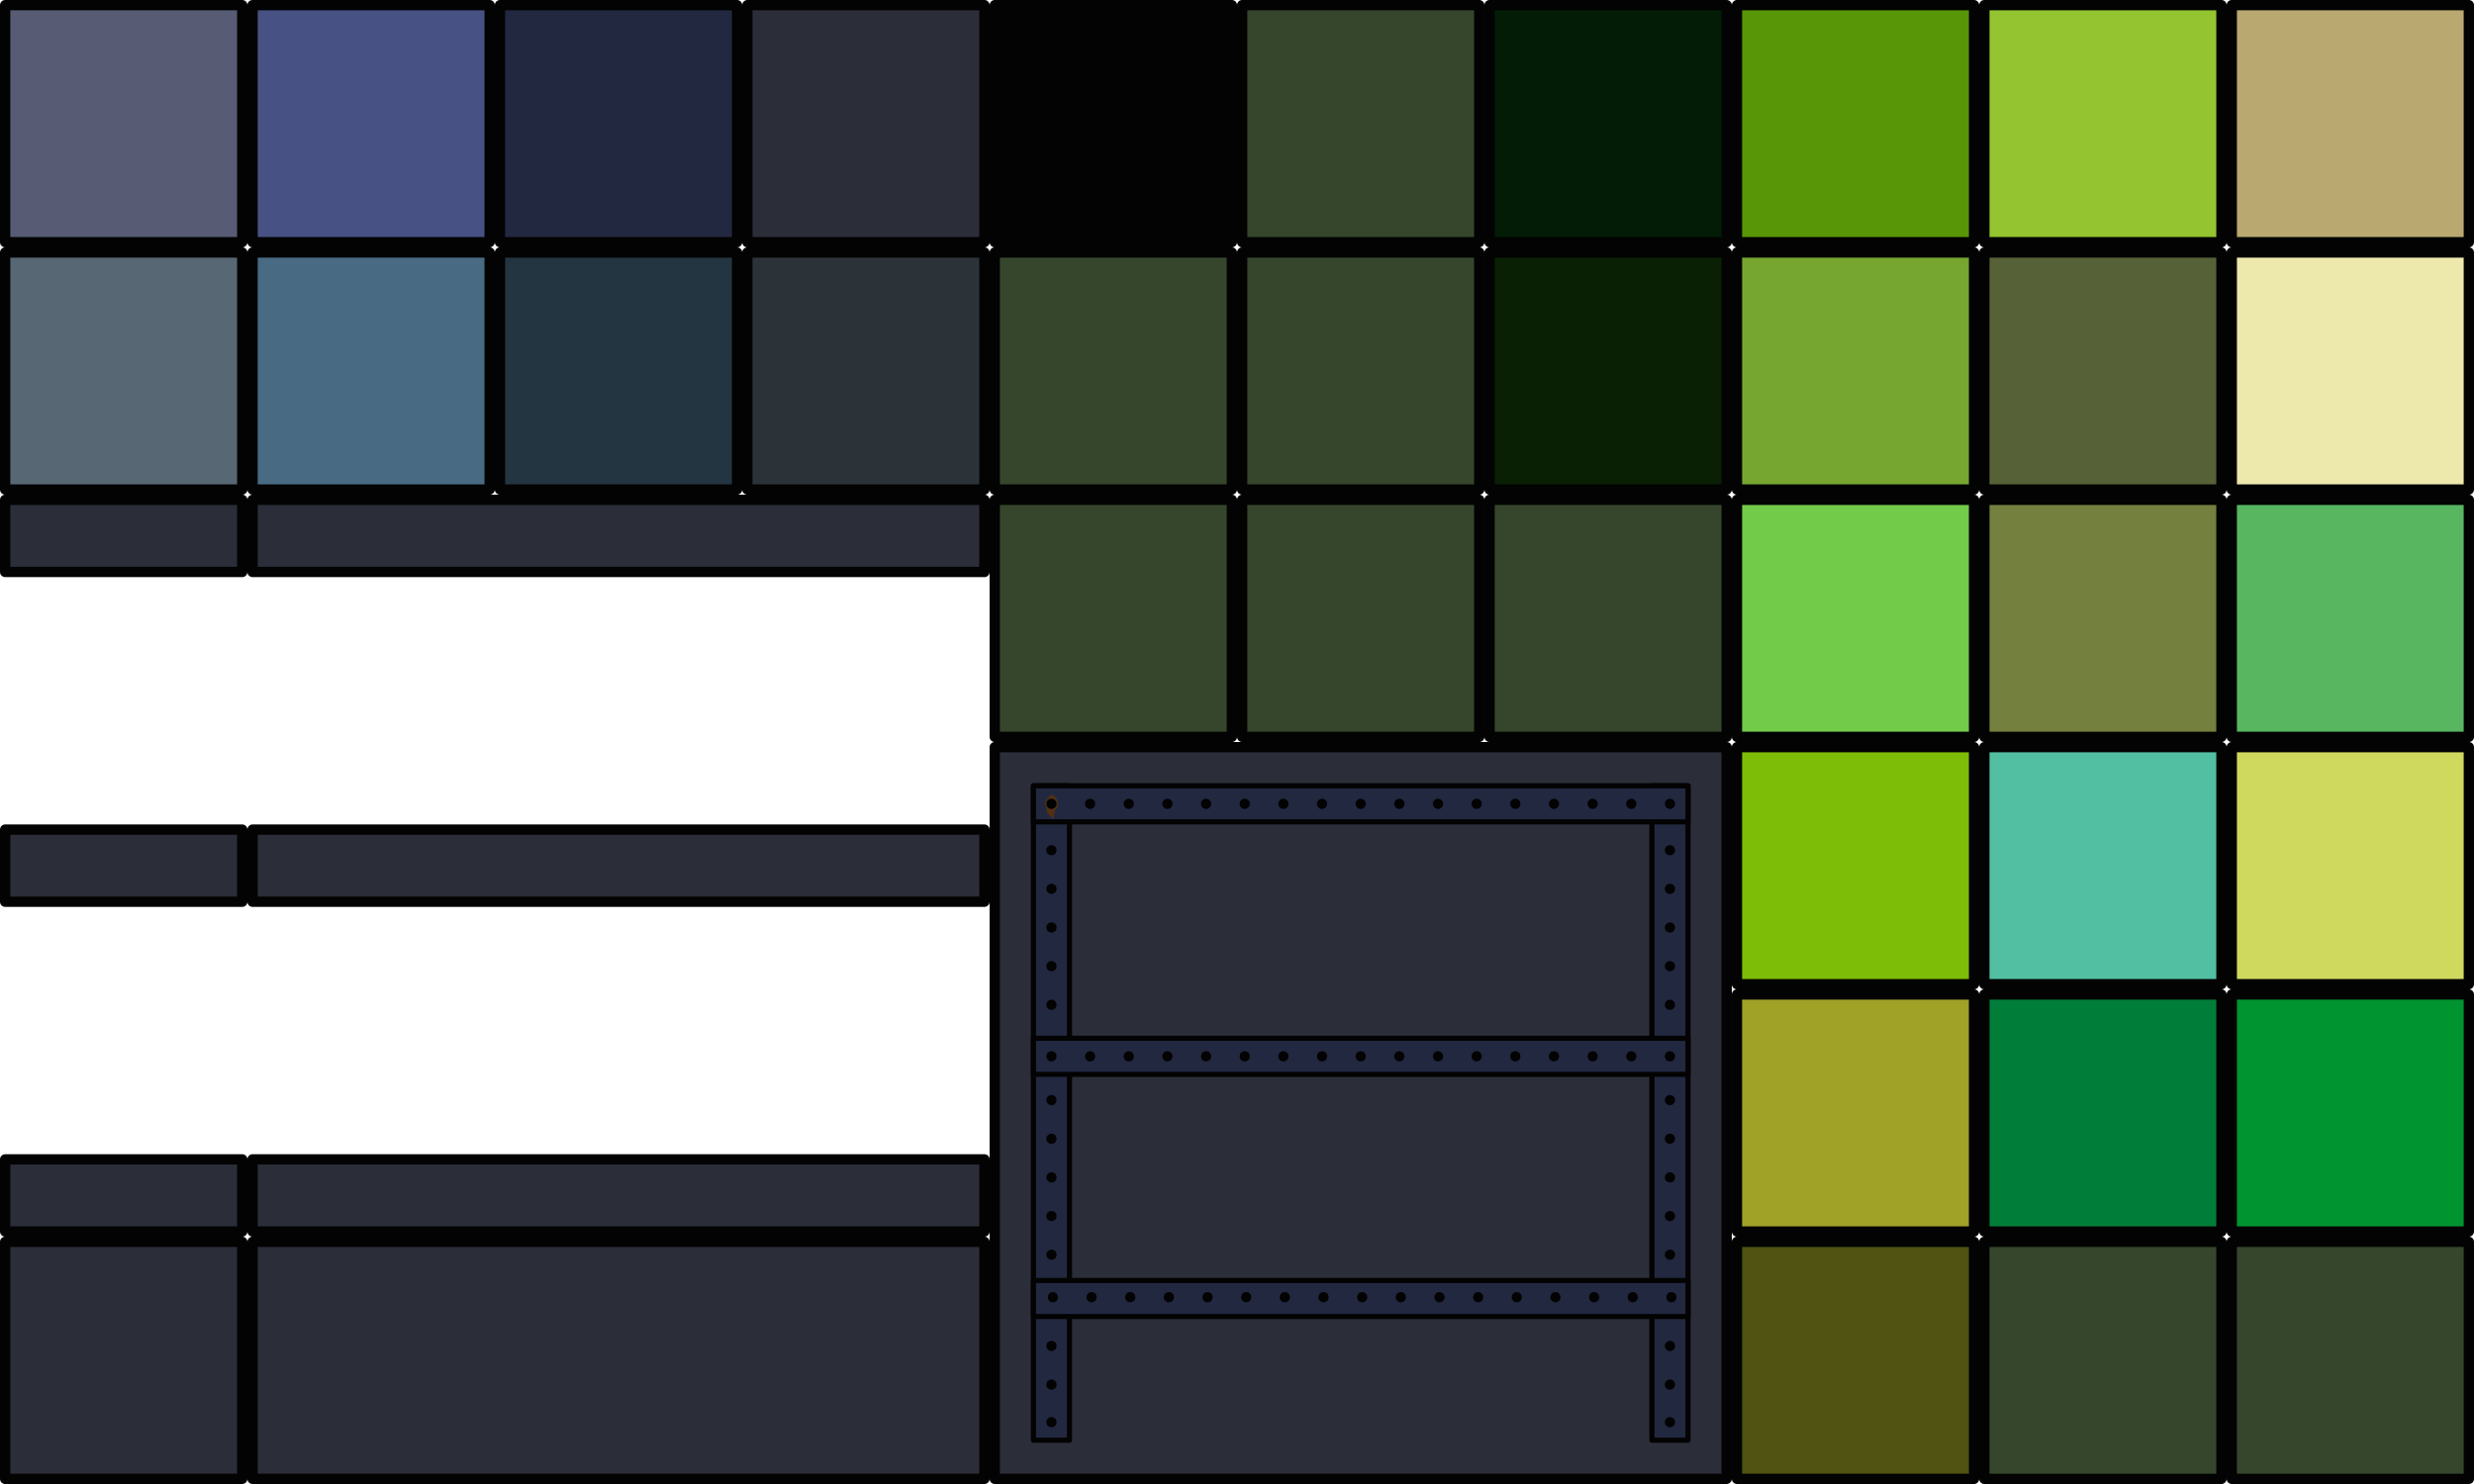 <?xml version="1.0" encoding="UTF-8" standalone="no"?>
<!-- Created with Inkscape (http://www.inkscape.org/) -->

<svg
   xmlns:dc="http://purl.org/dc/elements/1.1/"
   xmlns:cc="http://creativecommons.org/ns#"
   xmlns:rdf="http://www.w3.org/1999/02/22-rdf-syntax-ns#"
   xmlns:svg="http://www.w3.org/2000/svg"
   xmlns="http://www.w3.org/2000/svg"
   xmlns:sodipodi="http://sodipodi.sourceforge.net/DTD/sodipodi-0.dtd"
   xmlns:inkscape="http://www.inkscape.org/namespaces/inkscape"
   width="1920"
   height="1152"
   viewBox="0 0 192 115.2"
   version="1.1"
   id="svg8"
   inkscape:version="0.92.3 (2405546, 2018-03-11)"
   sodipodi:docname="platforms.svg"
   inkscape:export-filename="D:\projects\Roots_UP\Assets\Sprites\platforms.png"
   inkscape:export-xdpi="96"
   inkscape:export-ydpi="96">
  <defs
     id="defs2" />
  <sodipodi:namedview
     id="base"
     pagecolor="#ffffff"
     bordercolor="#666666"
     borderopacity="1.0"
     inkscape:pageopacity="0.0"
     inkscape:pageshadow="2"
     inkscape:zoom="3.959798"
     inkscape:cx="923.72958"
     inkscape:cy="511.42973"
     inkscape:document-units="px"
     inkscape:current-layer="layer1"
     showgrid="false"
     inkscape:window-width="1920"
     inkscape:window-height="1017"
     inkscape:window-x="-8"
     inkscape:window-y="-8"
     inkscape:window-maximized="1"
     units="px"
     scale-x="0.1" />
  <g
     inkscape:label="Layer 1"
     inkscape:groupmode="layer"
     id="layer1"
     transform="translate(0,-35.32)">
    <path
       style="opacity:1;fill:#2b2d39;fill-opacity:1;fill-rule:nonzero;stroke:#020302;stroke-width:0.8;stroke-linecap:round;stroke-linejoin:round;stroke-miterlimit:4;stroke-dasharray:none;stroke-dashoffset:0;stroke-opacity:1;paint-order:markers stroke fill"
       d="m -18.8,-150.12 h 18.4 v 18.4 H -18.8 Z"
       id="rect1365"
       transform="scale(-1)"
       inkscape:connector-curvature="0" />
    <rect
       style="opacity:1;fill:#2b2d39;fill-opacity:1;fill-rule:nonzero;stroke:#020302;stroke-width:0.8;stroke-linecap:round;stroke-linejoin:round;stroke-miterlimit:4;stroke-dasharray:none;stroke-dashoffset:0;stroke-opacity:1;paint-order:markers stroke fill"
       id="rect1365-2-9"
       width="18.4"
       height="5.6"
       x="-18.8"
       y="-130.92"
       transform="scale(-1)" />
    <path
       style="opacity:1;fill:#2b2d39;fill-opacity:1;fill-rule:nonzero;stroke:#020302;stroke-width:0.8;stroke-linecap:round;stroke-linejoin:round;stroke-miterlimit:4;stroke-dasharray:none;stroke-dashoffset:0;stroke-opacity:1;paint-order:markers stroke fill"
       d="m -76.4,-150.12 h 56.8 v 18.4 h -56.8 z"
       id="rect1365-7"
       inkscape:connector-curvature="0"
       sodipodi:nodetypes="ccccc"
       transform="scale(-1)" />
    <rect
       style="opacity:1;fill:#2b2d39;fill-opacity:1;fill-rule:nonzero;stroke:#020302;stroke-width:0.8;stroke-linecap:round;stroke-linejoin:round;stroke-miterlimit:4;stroke-dasharray:none;stroke-dashoffset:0;stroke-opacity:1;paint-order:markers stroke fill"
       id="rect1365-2-9-8"
       width="18.4"
       height="5.6"
       x="-18.8"
       y="-105.32"
       transform="scale(-1)" />
    <rect
       style="opacity:1;fill:#2b2d39;fill-opacity:1;fill-rule:nonzero;stroke:#020302;stroke-width:0.8;stroke-linecap:round;stroke-linejoin:round;stroke-miterlimit:4;stroke-dasharray:none;stroke-dashoffset:0;stroke-opacity:1;paint-order:markers stroke fill"
       id="rect1365-2-9-8-7"
       width="18.4"
       height="5.6"
       x="-18.8"
       y="-79.72"
       transform="scale(-1)" />
    <path
       style="opacity:1;fill:#2b2d39;fill-opacity:1;fill-rule:nonzero;stroke:#020302;stroke-width:0.8;stroke-linecap:round;stroke-linejoin:round;stroke-miterlimit:4;stroke-dasharray:none;stroke-dashoffset:0;stroke-opacity:1;paint-order:markers stroke fill"
       d="M 76.4,130.92 H 19.6 v -5.6 h 56.8 z"
       id="rect1365-2-9-5"
       inkscape:connector-curvature="0" />
    <path
       style="opacity:1;fill:#2b2d39;fill-opacity:1;fill-rule:nonzero;stroke:#020302;stroke-width:0.8;stroke-linecap:round;stroke-linejoin:round;stroke-miterlimit:4;stroke-dasharray:none;stroke-dashoffset:0;stroke-opacity:1;paint-order:markers stroke fill"
       d="M 76.4,105.32 H 19.6 v -5.6 h 56.8 z"
       id="rect1365-2-9-5-2"
       inkscape:connector-curvature="0" />
    <path
       style="opacity:1;fill:#2b2d39;fill-opacity:1;fill-rule:nonzero;stroke:#020302;stroke-width:0.8;stroke-linecap:round;stroke-linejoin:round;stroke-miterlimit:4;stroke-dasharray:none;stroke-dashoffset:0;stroke-opacity:1;paint-order:markers stroke fill"
       d="M 76.4,79.72 H 19.6 v -5.6 h 56.8 z"
       id="rect1365-2-9-5-2-7"
       inkscape:connector-curvature="0" />
    <path
       style="opacity:1;fill:#36462c;fill-opacity:1;fill-rule:nonzero;stroke:#020302;stroke-width:0.8;stroke-linecap:round;stroke-linejoin:round;stroke-miterlimit:4;stroke-dasharray:none;stroke-dashoffset:0;stroke-opacity:1;paint-order:markers stroke fill"
       d="M 95.6,92.52 H 77.2 v -18.4 H 95.6 Z"
       id="rect1365-2-98"
       inkscape:connector-curvature="0" />
    <path
       style="opacity:1;fill:#36462c;fill-opacity:1;fill-rule:nonzero;stroke:#020302;stroke-width:0.8;stroke-linecap:round;stroke-linejoin:round;stroke-miterlimit:4;stroke-dasharray:none;stroke-dashoffset:0;stroke-opacity:1;paint-order:markers stroke fill"
       d="M 95.6,73.32 H 77.2 v -18.4 h 18.4 z"
       id="rect1365-8-0"
       inkscape:connector-curvature="0" />
    <path
       style="opacity:1;fill:#020302;fill-opacity:1;fill-rule:nonzero;stroke:#020302;stroke-width:0.8;stroke-linecap:round;stroke-linejoin:round;stroke-miterlimit:4;stroke-dasharray:none;stroke-dashoffset:0;stroke-opacity:1;paint-order:markers stroke fill"
       d="m 95.6,54.12 h -18.4 v -18.4 h 18.4 z"
       id="rect1365-2-4"
       inkscape:connector-curvature="0" />
    <path
       style="opacity:1;fill:#36462c;fill-opacity:1;fill-rule:nonzero;stroke:#020302;stroke-width:0.8;stroke-linecap:round;stroke-linejoin:round;stroke-miterlimit:4;stroke-dasharray:none;stroke-dashoffset:0;stroke-opacity:1;paint-order:markers stroke fill"
       d="M 114.8,92.52 H 96.4 v -18.4 h 18.4 z"
       id="rect1365-2-98-0"
       inkscape:connector-curvature="0" />
    <path
       style="opacity:1;fill:#36462c;fill-opacity:1;fill-rule:nonzero;stroke:#020302;stroke-width:0.8;stroke-linecap:round;stroke-linejoin:round;stroke-miterlimit:4;stroke-dasharray:none;stroke-dashoffset:0;stroke-opacity:1;paint-order:markers stroke fill"
       d="M 114.8,73.32 H 96.4 v -18.4 h 18.4 z"
       id="rect1365-8-0-0"
       inkscape:connector-curvature="0" />
    <path
       style="opacity:1;fill:#36462c;fill-opacity:1;fill-rule:nonzero;stroke:#020302;stroke-width:0.8;stroke-linecap:round;stroke-linejoin:round;stroke-miterlimit:4;stroke-dasharray:none;stroke-dashoffset:0;stroke-opacity:1;paint-order:markers stroke fill"
       d="M 114.8,54.12 H 96.4 v -18.4 h 18.4 z"
       id="rect1365-2-4-4"
       inkscape:connector-curvature="0" />
    <path
       style="opacity:1;fill:#36462c;fill-opacity:1;fill-rule:nonzero;stroke:#020302;stroke-width:0.8;stroke-linecap:round;stroke-linejoin:round;stroke-miterlimit:4;stroke-dasharray:none;stroke-dashoffset:0;stroke-opacity:1;paint-order:markers stroke fill"
       d="m 134,92.52 h -18.4 v -18.4 H 134 Z"
       id="rect1365-2-98-1"
       inkscape:connector-curvature="0" />
    <path
       style="opacity:1;fill:#092004;fill-opacity:1;fill-rule:nonzero;stroke:#020302;stroke-width:0.8;stroke-linecap:round;stroke-linejoin:round;stroke-miterlimit:4;stroke-dasharray:none;stroke-dashoffset:0;stroke-opacity:1;paint-order:markers stroke fill"
       d="m 134,73.32 h -18.4 v -18.4 H 134 Z"
       id="rect1365-8-0-8"
       inkscape:connector-curvature="0" />
    <path
       style="opacity:1;fill:#031c06;fill-opacity:1;fill-rule:nonzero;stroke:#020302;stroke-width:0.8;stroke-linecap:round;stroke-linejoin:round;stroke-miterlimit:4;stroke-dasharray:none;stroke-dashoffset:0;stroke-opacity:1;paint-order:markers stroke fill"
       d="m 134,54.12 h -18.4 v -18.4 H 134 Z"
       id="rect1365-2-4-8"
       inkscape:connector-curvature="0" />
    <path
       style="opacity:1;fill:#505311;fill-opacity:1;fill-rule:nonzero;stroke:#020302;stroke-width:0.8;stroke-linecap:round;stroke-linejoin:round;stroke-miterlimit:4;stroke-dasharray:none;stroke-dashoffset:0;stroke-opacity:1;paint-order:markers stroke fill"
       d="m 153.2,150.12 h -18.4 v -18.4 h 18.4 z"
       id="rect1365-8-9-1"
       inkscape:connector-curvature="0" />
    <path
       style="opacity:1;fill:#a0a127;fill-opacity:1;fill-rule:nonzero;stroke:#020302;stroke-width:0.8;stroke-linecap:round;stroke-linejoin:round;stroke-miterlimit:4;stroke-dasharray:none;stroke-dashoffset:0;stroke-opacity:1;paint-order:markers stroke fill"
       d="m 153.2,130.92 h -18.4 v -18.4 h 18.4 z"
       id="rect1365-2-3-3"
       inkscape:connector-curvature="0" />
    <path
       style="opacity:1;fill:#7dbd07;fill-opacity:1;fill-rule:nonzero;stroke:#020302;stroke-width:0.8;stroke-linecap:round;stroke-linejoin:round;stroke-miterlimit:4;stroke-dasharray:none;stroke-dashoffset:0;stroke-opacity:1;paint-order:markers stroke fill"
       d="M 153.2,111.72 H 134.8 V 93.32 h 18.4 z"
       id="rect1365-8-7-7-6"
       inkscape:connector-curvature="0" />
    <path
       style="opacity:1;fill:#72cb49;fill-opacity:1;fill-rule:nonzero;stroke:#020302;stroke-width:0.8;stroke-linecap:round;stroke-linejoin:round;stroke-miterlimit:4;stroke-dasharray:none;stroke-dashoffset:0;stroke-opacity:1;paint-order:markers stroke fill"
       d="m 153.2,92.52 h -18.4 v -18.4 h 18.4 z"
       id="rect1365-2-98-0-5"
       inkscape:connector-curvature="0" />
    <path
       style="opacity:1;fill:#76a630;fill-opacity:1;fill-rule:nonzero;stroke:#020302;stroke-width:0.8;stroke-linecap:round;stroke-linejoin:round;stroke-miterlimit:4;stroke-dasharray:none;stroke-dashoffset:0;stroke-opacity:1;paint-order:markers stroke fill"
       d="m 153.2,73.32 h -18.4 v -18.4 h 18.4 z"
       id="rect1365-8-0-0-4"
       inkscape:connector-curvature="0" />
    <path
       style="opacity:1;fill:#589607;fill-opacity:1;fill-rule:nonzero;stroke:#020302;stroke-width:0.8;stroke-linecap:round;stroke-linejoin:round;stroke-miterlimit:4;stroke-dasharray:none;stroke-dashoffset:0;stroke-opacity:1;paint-order:markers stroke fill"
       d="m 153.2,54.12 h -18.4 v -18.4 h 18.4 z"
       id="rect1365-2-4-4-6"
       inkscape:connector-curvature="0" />
    <path
       style="opacity:1;fill:#36462c;fill-opacity:1;fill-rule:nonzero;stroke:#020302;stroke-width:0.8;stroke-linecap:round;stroke-linejoin:round;stroke-miterlimit:4;stroke-dasharray:none;stroke-dashoffset:0;stroke-opacity:1;paint-order:markers stroke fill"
       d="M 172.4,150.12 H 154 v -18.4 h 18.4 z"
       id="rect1365-8-4"
       inkscape:connector-curvature="0" />
    <path
       style="opacity:1;fill:#017d3a;fill-opacity:1;fill-rule:nonzero;stroke:#020302;stroke-width:0.8;stroke-linecap:round;stroke-linejoin:round;stroke-miterlimit:4;stroke-dasharray:none;stroke-dashoffset:0;stroke-opacity:1;paint-order:markers stroke fill"
       d="M 172.4,130.92 H 154 v -18.4 h 18.4 z"
       id="rect1365-2-25"
       inkscape:connector-curvature="0" />
    <path
       style="opacity:1;fill:#52bfa2;fill-opacity:1;fill-rule:nonzero;stroke:#020302;stroke-width:0.8;stroke-linecap:round;stroke-linejoin:round;stroke-miterlimit:4;stroke-dasharray:none;stroke-dashoffset:0;stroke-opacity:1;paint-order:markers stroke fill"
       d="M 172.4,111.72 H 154 V 93.32 h 18.4 z"
       id="rect1365-8-7-1"
       inkscape:connector-curvature="0" />
    <path
       style="opacity:1;fill:#74803e;fill-opacity:1;fill-rule:nonzero;stroke:#020302;stroke-width:0.8;stroke-linecap:round;stroke-linejoin:round;stroke-miterlimit:4;stroke-dasharray:none;stroke-dashoffset:0;stroke-opacity:1;paint-order:markers stroke fill"
       d="M 172.4,92.52 H 154 v -18.4 h 18.4 z"
       id="rect1365-2-98-2"
       inkscape:connector-curvature="0" />
    <path
       style="opacity:1;fill:#566137;fill-opacity:1;fill-rule:nonzero;stroke:#020302;stroke-width:0.8;stroke-linecap:round;stroke-linejoin:round;stroke-miterlimit:4;stroke-dasharray:none;stroke-dashoffset:0;stroke-opacity:1;paint-order:markers stroke fill"
       d="M 172.4,73.32 H 154 v -18.4 h 18.4 z"
       id="rect1365-8-0-5"
       inkscape:connector-curvature="0" />
    <path
       style="opacity:1;fill:#94c430;fill-opacity:1;fill-rule:nonzero;stroke:#020302;stroke-width:0.8;stroke-linecap:round;stroke-linejoin:round;stroke-miterlimit:4;stroke-dasharray:none;stroke-dashoffset:0;stroke-opacity:1;paint-order:markers stroke fill"
       d="M 172.4,54.12 H 154 v -18.4 h 18.4 z"
       id="rect1365-2-4-5"
       inkscape:connector-curvature="0" />
    <path
       style="opacity:1;fill:#36462c;fill-opacity:1;fill-rule:nonzero;stroke:#020302;stroke-width:0.8;stroke-linecap:round;stroke-linejoin:round;stroke-miterlimit:4;stroke-dasharray:none;stroke-dashoffset:0;stroke-opacity:1;paint-order:markers stroke fill"
       d="m 191.6,150.12 h -18.4 v -18.4 h 18.4 z"
       id="rect1365-8-9-3"
       inkscape:connector-curvature="0" />
    <path
       style="opacity:1;fill:#009430;fill-opacity:1;fill-rule:nonzero;stroke:#020302;stroke-width:0.8;stroke-linecap:round;stroke-linejoin:round;stroke-miterlimit:4;stroke-dasharray:none;stroke-dashoffset:0;stroke-opacity:1;paint-order:markers stroke fill"
       d="m 191.6,130.92 h -18.4 v -18.4 h 18.4 z"
       id="rect1365-2-3-1"
       inkscape:connector-curvature="0" />
    <path
       style="opacity:1;fill:#cfd95e;fill-opacity:1;fill-rule:nonzero;stroke:#020302;stroke-width:0.8;stroke-linecap:round;stroke-linejoin:round;stroke-miterlimit:4;stroke-dasharray:none;stroke-dashoffset:0;stroke-opacity:1;paint-order:markers stroke fill"
       d="M 191.6,111.72 H 173.2 V 93.32 h 18.4 z"
       id="rect1365-8-7-7-2"
       inkscape:connector-curvature="0" />
    <path
       style="opacity:1;fill:#58b660;fill-opacity:1;fill-rule:nonzero;stroke:#020302;stroke-width:0.8;stroke-linecap:round;stroke-linejoin:round;stroke-miterlimit:4;stroke-dasharray:none;stroke-dashoffset:0;stroke-opacity:1;paint-order:markers stroke fill"
       d="m 191.6,92.52 h -18.4 v -18.4 h 18.4 z"
       id="rect1365-2-98-0-7"
       inkscape:connector-curvature="0" />
    <path
       style="opacity:1;fill:#ede9ac;fill-opacity:1;fill-rule:nonzero;stroke:#020302;stroke-width:0.8;stroke-linecap:round;stroke-linejoin:round;stroke-miterlimit:4;stroke-dasharray:none;stroke-dashoffset:0;stroke-opacity:1;paint-order:markers stroke fill"
       d="m 191.6,73.32 h -18.4 v -18.4 h 18.4 z"
       id="rect1365-8-0-0-3"
       inkscape:connector-curvature="0" />
    <path
       style="opacity:1;fill:#b9a870;fill-opacity:1;fill-rule:nonzero;stroke:#020302;stroke-width:0.8;stroke-linecap:round;stroke-linejoin:round;stroke-miterlimit:4;stroke-dasharray:none;stroke-dashoffset:0;stroke-opacity:1;paint-order:markers stroke fill"
       d="m 191.6,54.12 h -18.4 v -18.4 h 18.4 z"
       id="rect1365-2-4-4-2"
       inkscape:connector-curvature="0" />
    <path
       style="opacity:1;fill:#576874;fill-opacity:1;fill-rule:nonzero;stroke:#020302;stroke-width:0.8;stroke-linecap:round;stroke-linejoin:round;stroke-miterlimit:4;stroke-dasharray:none;stroke-dashoffset:0;stroke-opacity:1;paint-order:markers stroke fill"
       d="M 18.8,73.32 H 0.4 v -18.4 H 18.8 Z"
       id="rect1365-8-0-8-7"
       inkscape:connector-curvature="0" />
    <path
       style="opacity:1;fill:#575c74;fill-opacity:1;fill-rule:nonzero;stroke:#020302;stroke-width:0.8;stroke-linecap:round;stroke-linejoin:round;stroke-miterlimit:4;stroke-dasharray:none;stroke-dashoffset:0;stroke-opacity:1;paint-order:markers stroke fill"
       d="M 18.8,54.12 H 0.4 v -18.4 H 18.8 Z"
       id="rect1365-2-4-8-3"
       inkscape:connector-curvature="0" />
    <path
       style="opacity:1;fill:#486b83;fill-opacity:1;fill-rule:nonzero;stroke:#020302;stroke-width:0.8;stroke-linecap:round;stroke-linejoin:round;stroke-miterlimit:4;stroke-dasharray:none;stroke-dashoffset:0;stroke-opacity:1;paint-order:markers stroke fill"
       d="M 38,73.32 H 19.6 v -18.4 H 38 Z"
       id="rect1365-8-0-0-4-2"
       inkscape:connector-curvature="0" />
    <path
       style="opacity:1;fill:#485183;fill-opacity:1;fill-rule:nonzero;stroke:#020302;stroke-width:0.8;stroke-linecap:round;stroke-linejoin:round;stroke-miterlimit:4;stroke-dasharray:none;stroke-dashoffset:0;stroke-opacity:1;paint-order:markers stroke fill"
       d="M 38,54.12 H 19.6 v -18.4 H 38 Z"
       id="rect1365-2-4-4-6-3"
       inkscape:connector-curvature="0" />
    <path
       style="opacity:1;fill:#233541;fill-opacity:1;fill-rule:nonzero;stroke:#020302;stroke-width:0.8;stroke-linecap:round;stroke-linejoin:round;stroke-miterlimit:4;stroke-dasharray:none;stroke-dashoffset:0;stroke-opacity:1;paint-order:markers stroke fill"
       d="M 57.2,73.32 H 38.8 v -18.4 h 18.4 z"
       id="rect1365-8-0-5-7"
       inkscape:connector-curvature="0" />
    <path
       style="opacity:1;fill:#232841;fill-opacity:1;fill-rule:nonzero;stroke:#020302;stroke-width:0.8;stroke-linecap:round;stroke-linejoin:round;stroke-miterlimit:4;stroke-dasharray:none;stroke-dashoffset:0;stroke-opacity:1;paint-order:markers stroke fill"
       d="M 57.2,54.12 H 38.8 v -18.4 h 18.4 z"
       id="rect1365-2-4-5-7"
       inkscape:connector-curvature="0" />
    <path
       style="opacity:1;fill:#2b3339;fill-opacity:1;fill-rule:nonzero;stroke:#020302;stroke-width:0.8;stroke-linecap:round;stroke-linejoin:round;stroke-miterlimit:4;stroke-dasharray:none;stroke-dashoffset:0;stroke-opacity:1;paint-order:markers stroke fill"
       d="M 76.4,73.32 H 58 v -18.4 h 18.4 z"
       id="rect1365-8-0-0-3-6"
       inkscape:connector-curvature="0" />
    <path
       style="opacity:1;fill:#2b2d39;fill-opacity:1;fill-rule:nonzero;stroke:#020302;stroke-width:0.8;stroke-linecap:round;stroke-linejoin:round;stroke-miterlimit:4;stroke-dasharray:none;stroke-dashoffset:0;stroke-opacity:1;paint-order:markers stroke fill"
       d="M 76.4,54.12 H 58 v -18.4 h 18.4 z"
       id="rect1365-2-4-4-2-7"
       inkscape:connector-curvature="0" />
    <path
       style="opacity:1;fill:#2b2d39;fill-opacity:1;fill-rule:nonzero;stroke:#020302;stroke-width:0.8;stroke-linecap:round;stroke-linejoin:round;stroke-miterlimit:4;stroke-dasharray:none;stroke-dashoffset:0;stroke-opacity:1;paint-order:markers stroke fill"
       d="M 134,150.12 H 77.2 v -56.8 h 56.8 z"
       id="rect1365-7-8"
       inkscape:connector-curvature="0"
       sodipodi:nodetypes="ccccc" />
    <rect
       style="opacity:1;fill:#232841;fill-opacity:1;fill-rule:nonzero;stroke:#020302;stroke-width:0.4;stroke-linecap:round;stroke-linejoin:round;stroke-miterlimit:4;stroke-dasharray:none;stroke-dashoffset:0;stroke-opacity:1;paint-order:markers stroke fill"
       id="rect887"
       width="2.8"
       height="50.8"
       x="80.2"
       y="96.32" />
    <rect
       style="opacity:1;fill:#232841;fill-opacity:1;fill-rule:nonzero;stroke:#020302;stroke-width:0.4;stroke-linecap:round;stroke-linejoin:round;stroke-miterlimit:4;stroke-dasharray:none;stroke-dashoffset:0;stroke-opacity:1;paint-order:markers stroke fill"
       id="rect887-7"
       width="2.8"
       height="50.8"
       x="128.2"
       y="96.32" />
    <rect
       style="opacity:1;fill:#232841;fill-opacity:1;fill-rule:nonzero;stroke:#020302;stroke-width:0.4;stroke-linecap:round;stroke-linejoin:round;stroke-miterlimit:4;stroke-dasharray:none;stroke-dashoffset:0;stroke-opacity:1;paint-order:markers stroke fill"
       id="rect887-6"
       width="2.8"
       height="50.8"
       x="96.32"
       y="-131"
       transform="rotate(90)" />
    <rect
       style="opacity:1;fill:#232841;fill-opacity:1;fill-rule:nonzero;stroke:#020302;stroke-width:0.4;stroke-linecap:round;stroke-linejoin:round;stroke-miterlimit:4;stroke-dasharray:none;stroke-dashoffset:0;stroke-opacity:1;paint-order:markers stroke fill"
       id="rect887-6-6"
       width="2.8"
       height="50.8"
       x="115.92"
       y="-131"
       transform="rotate(90)" />
    <rect
       style="opacity:1;fill:#232841;fill-opacity:1;fill-rule:nonzero;stroke:#020302;stroke-width:0.4;stroke-linecap:round;stroke-linejoin:round;stroke-miterlimit:4;stroke-dasharray:none;stroke-dashoffset:0;stroke-opacity:1;paint-order:markers stroke fill"
       id="rect887-6-6-6"
       width="2.8"
       height="50.8"
       x="134.72"
       y="-131"
       transform="rotate(90)" />
    <path
       style="opacity:1;fill:#533011;fill-opacity:1;fill-rule:nonzero;stroke:none;stroke-width:0.4;stroke-linecap:round;stroke-linejoin:round;stroke-miterlimit:4;stroke-dasharray:none;stroke-dashoffset:0;stroke-opacity:1;paint-order:markers stroke fill"
       d="m 81.66,97.021 a 0.138,0.229 0 0 0 -0.06,0.023 0.162,0.196 40.292 0 0 -0.097,0.02 0.162,0.196 40.292 0 0 -0.126,0.21 0.379,0.459 40.292 0 0 -0.261,0.567 0.379,0.459 40.292 0 0 0.118,0.167 0.375,0.228 84.893 0 0 -0.011,0.217 0.375,0.228 84.893 0 0 0.163,0.302 0.2,0.5 5.204 0 0 0.172,0.127 0.16,0.626 0 0 0 0.118,0.206 0.16,0.626 0 0 0 0.16,-0.626 0.16,0.626 0 0 0 -1.99e-4,-0.011 0.324,0.537 0 0 0 0.251,-0.522 0.324,0.537 0 0 0 -0.299,-0.535 0.138,0.229 0 0 0 -0.129,-0.145 z"
       id="path1289"
       inkscape:connector-curvature="0" />
    <circle
       style="opacity:1;fill:#2b3339;fill-opacity:1;fill-rule:nonzero;stroke:#020302;stroke-width:0.4;stroke-linecap:round;stroke-linejoin:round;stroke-miterlimit:4;stroke-dasharray:none;stroke-dashoffset:0;stroke-opacity:1;paint-order:markers stroke fill"
       id="path955"
       cx="81.6"
       cy="97.72"
       r="0.2" />
    <circle
       style="opacity:1;fill:#2b3339;fill-opacity:1;fill-rule:nonzero;stroke:#020302;stroke-width:0.4;stroke-linecap:round;stroke-linejoin:round;stroke-miterlimit:4;stroke-dasharray:none;stroke-dashoffset:0;stroke-opacity:1;paint-order:markers stroke fill"
       id="path955-6"
       cx="84.6"
       cy="97.72"
       r="0.2" />
    <circle
       style="opacity:1;fill:#2b3339;fill-opacity:1;fill-rule:nonzero;stroke:#020302;stroke-width:0.4;stroke-linecap:round;stroke-linejoin:round;stroke-miterlimit:4;stroke-dasharray:none;stroke-dashoffset:0;stroke-opacity:1;paint-order:markers stroke fill"
       id="path955-8"
       cx="87.6"
       cy="97.72"
       r="0.2" />
    <circle
       style="opacity:1;fill:#2b3339;fill-opacity:1;fill-rule:nonzero;stroke:#020302;stroke-width:0.4;stroke-linecap:round;stroke-linejoin:round;stroke-miterlimit:4;stroke-dasharray:none;stroke-dashoffset:0;stroke-opacity:1;paint-order:markers stroke fill"
       id="path955-6-7"
       cx="90.6"
       cy="97.72"
       r="0.2" />
    <circle
       style="opacity:1;fill:#2b3339;fill-opacity:1;fill-rule:nonzero;stroke:#020302;stroke-width:0.4;stroke-linecap:round;stroke-linejoin:round;stroke-miterlimit:4;stroke-dasharray:none;stroke-dashoffset:0;stroke-opacity:1;paint-order:markers stroke fill"
       id="path955-3"
       cx="93.6"
       cy="97.72"
       r="0.2" />
    <circle
       style="opacity:1;fill:#2b3339;fill-opacity:1;fill-rule:nonzero;stroke:#020302;stroke-width:0.4;stroke-linecap:round;stroke-linejoin:round;stroke-miterlimit:4;stroke-dasharray:none;stroke-dashoffset:0;stroke-opacity:1;paint-order:markers stroke fill"
       id="path955-6-0"
       cx="96.6"
       cy="97.72"
       r="0.2" />
    <circle
       style="opacity:1;fill:#2b3339;fill-opacity:1;fill-rule:nonzero;stroke:#020302;stroke-width:0.4;stroke-linecap:round;stroke-linejoin:round;stroke-miterlimit:4;stroke-dasharray:none;stroke-dashoffset:0;stroke-opacity:1;paint-order:markers stroke fill"
       id="path955-7"
       cx="99.6"
       cy="97.72"
       r="0.2" />
    <circle
       style="opacity:1;fill:#2b3339;fill-opacity:1;fill-rule:nonzero;stroke:#020302;stroke-width:0.4;stroke-linecap:round;stroke-linejoin:round;stroke-miterlimit:4;stroke-dasharray:none;stroke-dashoffset:0;stroke-opacity:1;paint-order:markers stroke fill"
       id="path955-6-5"
       cx="102.6"
       cy="97.72"
       r="0.2" />
    <circle
       style="opacity:1;fill:#2b3339;fill-opacity:1;fill-rule:nonzero;stroke:#020302;stroke-width:0.4;stroke-linecap:round;stroke-linejoin:round;stroke-miterlimit:4;stroke-dasharray:none;stroke-dashoffset:0;stroke-opacity:1;paint-order:markers stroke fill"
       id="path955-60"
       cx="105.6"
       cy="97.72"
       r="0.2" />
    <circle
       style="opacity:1;fill:#2b3339;fill-opacity:1;fill-rule:nonzero;stroke:#020302;stroke-width:0.4;stroke-linecap:round;stroke-linejoin:round;stroke-miterlimit:4;stroke-dasharray:none;stroke-dashoffset:0;stroke-opacity:1;paint-order:markers stroke fill"
       id="path955-6-2"
       cx="108.6"
       cy="97.72"
       r="0.2" />
    <circle
       style="opacity:1;fill:#2b3339;fill-opacity:1;fill-rule:nonzero;stroke:#020302;stroke-width:0.4;stroke-linecap:round;stroke-linejoin:round;stroke-miterlimit:4;stroke-dasharray:none;stroke-dashoffset:0;stroke-opacity:1;paint-order:markers stroke fill"
       id="path955-83"
       cx="111.6"
       cy="97.72"
       r="0.2" />
    <circle
       style="opacity:1;fill:#2b3339;fill-opacity:1;fill-rule:nonzero;stroke:#020302;stroke-width:0.4;stroke-linecap:round;stroke-linejoin:round;stroke-miterlimit:4;stroke-dasharray:none;stroke-dashoffset:0;stroke-opacity:1;paint-order:markers stroke fill"
       id="path955-6-06"
       cx="114.6"
       cy="97.72"
       r="0.2" />
    <circle
       style="opacity:1;fill:#2b3339;fill-opacity:1;fill-rule:nonzero;stroke:#020302;stroke-width:0.4;stroke-linecap:round;stroke-linejoin:round;stroke-miterlimit:4;stroke-dasharray:none;stroke-dashoffset:0;stroke-opacity:1;paint-order:markers stroke fill"
       id="path955-63"
       cx="117.6"
       cy="97.72"
       r="0.2" />
    <circle
       style="opacity:1;fill:#2b3339;fill-opacity:1;fill-rule:nonzero;stroke:#020302;stroke-width:0.4;stroke-linecap:round;stroke-linejoin:round;stroke-miterlimit:4;stroke-dasharray:none;stroke-dashoffset:0;stroke-opacity:1;paint-order:markers stroke fill"
       id="path955-6-8"
       cx="120.6"
       cy="97.72"
       r="0.2" />
    <circle
       style="opacity:1;fill:#2b3339;fill-opacity:1;fill-rule:nonzero;stroke:#020302;stroke-width:0.4;stroke-linecap:round;stroke-linejoin:round;stroke-miterlimit:4;stroke-dasharray:none;stroke-dashoffset:0;stroke-opacity:1;paint-order:markers stroke fill"
       id="path955-9"
       cx="123.6"
       cy="97.72"
       r="0.2" />
    <circle
       style="opacity:1;fill:#2b3339;fill-opacity:1;fill-rule:nonzero;stroke:#020302;stroke-width:0.4;stroke-linecap:round;stroke-linejoin:round;stroke-miterlimit:4;stroke-dasharray:none;stroke-dashoffset:0;stroke-opacity:1;paint-order:markers stroke fill"
       id="path955-6-79"
       cx="126.6"
       cy="97.72"
       r="0.2" />
    <circle
       style="opacity:1;fill:#2b3339;fill-opacity:1;fill-rule:nonzero;stroke:#020302;stroke-width:0.4;stroke-linecap:round;stroke-linejoin:round;stroke-miterlimit:4;stroke-dasharray:none;stroke-dashoffset:0;stroke-opacity:1;paint-order:markers stroke fill"
       id="path955-6-59"
       cx="129.6"
       cy="97.72"
       r="0.2" />
    <circle
       style="opacity:1;fill:#2b3339;fill-opacity:1;fill-rule:nonzero;stroke:#020302;stroke-width:0.4;stroke-linecap:round;stroke-linejoin:round;stroke-miterlimit:4;stroke-dasharray:none;stroke-dashoffset:0;stroke-opacity:1;paint-order:markers stroke fill"
       id="path955-4"
       cx="81.6"
       cy="117.32"
       r="0.2" />
    <circle
       style="opacity:1;fill:#2b3339;fill-opacity:1;fill-rule:nonzero;stroke:#020302;stroke-width:0.4;stroke-linecap:round;stroke-linejoin:round;stroke-miterlimit:4;stroke-dasharray:none;stroke-dashoffset:0;stroke-opacity:1;paint-order:markers stroke fill"
       id="path955-6-3"
       cx="84.6"
       cy="117.32"
       r="0.2" />
    <circle
       style="opacity:1;fill:#2b3339;fill-opacity:1;fill-rule:nonzero;stroke:#020302;stroke-width:0.4;stroke-linecap:round;stroke-linejoin:round;stroke-miterlimit:4;stroke-dasharray:none;stroke-dashoffset:0;stroke-opacity:1;paint-order:markers stroke fill"
       id="path955-8-4"
       cx="87.6"
       cy="117.32"
       r="0.2" />
    <circle
       style="opacity:1;fill:#2b3339;fill-opacity:1;fill-rule:nonzero;stroke:#020302;stroke-width:0.4;stroke-linecap:round;stroke-linejoin:round;stroke-miterlimit:4;stroke-dasharray:none;stroke-dashoffset:0;stroke-opacity:1;paint-order:markers stroke fill"
       id="path955-6-7-9"
       cx="90.6"
       cy="117.32"
       r="0.2" />
    <circle
       style="opacity:1;fill:#2b3339;fill-opacity:1;fill-rule:nonzero;stroke:#020302;stroke-width:0.4;stroke-linecap:round;stroke-linejoin:round;stroke-miterlimit:4;stroke-dasharray:none;stroke-dashoffset:0;stroke-opacity:1;paint-order:markers stroke fill"
       id="path955-3-9"
       cx="93.6"
       cy="117.32"
       r="0.2" />
    <circle
       style="opacity:1;fill:#2b3339;fill-opacity:1;fill-rule:nonzero;stroke:#020302;stroke-width:0.4;stroke-linecap:round;stroke-linejoin:round;stroke-miterlimit:4;stroke-dasharray:none;stroke-dashoffset:0;stroke-opacity:1;paint-order:markers stroke fill"
       id="path955-6-0-7"
       cx="96.6"
       cy="117.32"
       r="0.2" />
    <circle
       style="opacity:1;fill:#2b3339;fill-opacity:1;fill-rule:nonzero;stroke:#020302;stroke-width:0.4;stroke-linecap:round;stroke-linejoin:round;stroke-miterlimit:4;stroke-dasharray:none;stroke-dashoffset:0;stroke-opacity:1;paint-order:markers stroke fill"
       id="path955-7-8"
       cx="99.6"
       cy="117.32"
       r="0.2" />
    <circle
       style="opacity:1;fill:#2b3339;fill-opacity:1;fill-rule:nonzero;stroke:#020302;stroke-width:0.4;stroke-linecap:round;stroke-linejoin:round;stroke-miterlimit:4;stroke-dasharray:none;stroke-dashoffset:0;stroke-opacity:1;paint-order:markers stroke fill"
       id="path955-6-5-5"
       cx="102.6"
       cy="117.32"
       r="0.2" />
    <circle
       style="opacity:1;fill:#2b3339;fill-opacity:1;fill-rule:nonzero;stroke:#020302;stroke-width:0.4;stroke-linecap:round;stroke-linejoin:round;stroke-miterlimit:4;stroke-dasharray:none;stroke-dashoffset:0;stroke-opacity:1;paint-order:markers stroke fill"
       id="path955-60-0"
       cx="105.6"
       cy="117.32"
       r="0.2" />
    <circle
       style="opacity:1;fill:#2b3339;fill-opacity:1;fill-rule:nonzero;stroke:#020302;stroke-width:0.4;stroke-linecap:round;stroke-linejoin:round;stroke-miterlimit:4;stroke-dasharray:none;stroke-dashoffset:0;stroke-opacity:1;paint-order:markers stroke fill"
       id="path955-6-2-6"
       cx="108.6"
       cy="117.32"
       r="0.2" />
    <circle
       style="opacity:1;fill:#2b3339;fill-opacity:1;fill-rule:nonzero;stroke:#020302;stroke-width:0.4;stroke-linecap:round;stroke-linejoin:round;stroke-miterlimit:4;stroke-dasharray:none;stroke-dashoffset:0;stroke-opacity:1;paint-order:markers stroke fill"
       id="path955-83-1"
       cx="111.6"
       cy="117.32"
       r="0.2" />
    <circle
       style="opacity:1;fill:#2b3339;fill-opacity:1;fill-rule:nonzero;stroke:#020302;stroke-width:0.4;stroke-linecap:round;stroke-linejoin:round;stroke-miterlimit:4;stroke-dasharray:none;stroke-dashoffset:0;stroke-opacity:1;paint-order:markers stroke fill"
       id="path955-6-06-4"
       cx="114.6"
       cy="117.32"
       r="0.2" />
    <circle
       style="opacity:1;fill:#2b3339;fill-opacity:1;fill-rule:nonzero;stroke:#020302;stroke-width:0.4;stroke-linecap:round;stroke-linejoin:round;stroke-miterlimit:4;stroke-dasharray:none;stroke-dashoffset:0;stroke-opacity:1;paint-order:markers stroke fill"
       id="path955-63-8"
       cx="117.6"
       cy="117.32"
       r="0.2" />
    <circle
       style="opacity:1;fill:#2b3339;fill-opacity:1;fill-rule:nonzero;stroke:#020302;stroke-width:0.4;stroke-linecap:round;stroke-linejoin:round;stroke-miterlimit:4;stroke-dasharray:none;stroke-dashoffset:0;stroke-opacity:1;paint-order:markers stroke fill"
       id="path955-6-8-5"
       cx="120.6"
       cy="117.32"
       r="0.2" />
    <circle
       style="opacity:1;fill:#2b3339;fill-opacity:1;fill-rule:nonzero;stroke:#020302;stroke-width:0.4;stroke-linecap:round;stroke-linejoin:round;stroke-miterlimit:4;stroke-dasharray:none;stroke-dashoffset:0;stroke-opacity:1;paint-order:markers stroke fill"
       id="path955-9-4"
       cx="123.6"
       cy="117.32"
       r="0.2" />
    <circle
       style="opacity:1;fill:#2b3339;fill-opacity:1;fill-rule:nonzero;stroke:#020302;stroke-width:0.4;stroke-linecap:round;stroke-linejoin:round;stroke-miterlimit:4;stroke-dasharray:none;stroke-dashoffset:0;stroke-opacity:1;paint-order:markers stroke fill"
       id="path955-6-79-1"
       cx="126.6"
       cy="117.32"
       r="0.2" />
    <circle
       style="opacity:1;fill:#2b3339;fill-opacity:1;fill-rule:nonzero;stroke:#020302;stroke-width:0.4;stroke-linecap:round;stroke-linejoin:round;stroke-miterlimit:4;stroke-dasharray:none;stroke-dashoffset:0;stroke-opacity:1;paint-order:markers stroke fill"
       id="path955-6-59-7"
       cx="129.6"
       cy="117.32"
       r="0.2" />
    <circle
       style="opacity:1;fill:#2b3339;fill-opacity:1;fill-rule:nonzero;stroke:#020302;stroke-width:0.4;stroke-linecap:round;stroke-linejoin:round;stroke-miterlimit:4;stroke-dasharray:none;stroke-dashoffset:0;stroke-opacity:1;paint-order:markers stroke fill"
       id="path955-1"
       cx="81.714"
       cy="136.02"
       r="0.2" />
    <circle
       style="opacity:1;fill:#2b3339;fill-opacity:1;fill-rule:nonzero;stroke:#020302;stroke-width:0.4;stroke-linecap:round;stroke-linejoin:round;stroke-miterlimit:4;stroke-dasharray:none;stroke-dashoffset:0;stroke-opacity:1;paint-order:markers stroke fill"
       id="path955-6-34"
       cx="84.714"
       cy="136.02"
       r="0.2" />
    <circle
       style="opacity:1;fill:#2b3339;fill-opacity:1;fill-rule:nonzero;stroke:#020302;stroke-width:0.4;stroke-linecap:round;stroke-linejoin:round;stroke-miterlimit:4;stroke-dasharray:none;stroke-dashoffset:0;stroke-opacity:1;paint-order:markers stroke fill"
       id="path955-8-5"
       cx="87.714"
       cy="136.02"
       r="0.2" />
    <circle
       style="opacity:1;fill:#2b3339;fill-opacity:1;fill-rule:nonzero;stroke:#020302;stroke-width:0.4;stroke-linecap:round;stroke-linejoin:round;stroke-miterlimit:4;stroke-dasharray:none;stroke-dashoffset:0;stroke-opacity:1;paint-order:markers stroke fill"
       id="path955-6-7-1"
       cx="90.714"
       cy="136.02"
       r="0.2" />
    <circle
       style="opacity:1;fill:#2b3339;fill-opacity:1;fill-rule:nonzero;stroke:#020302;stroke-width:0.4;stroke-linecap:round;stroke-linejoin:round;stroke-miterlimit:4;stroke-dasharray:none;stroke-dashoffset:0;stroke-opacity:1;paint-order:markers stroke fill"
       id="path955-3-1"
       cx="93.714"
       cy="136.02"
       r="0.2" />
    <circle
       style="opacity:1;fill:#2b3339;fill-opacity:1;fill-rule:nonzero;stroke:#020302;stroke-width:0.4;stroke-linecap:round;stroke-linejoin:round;stroke-miterlimit:4;stroke-dasharray:none;stroke-dashoffset:0;stroke-opacity:1;paint-order:markers stroke fill"
       id="path955-6-0-2"
       cx="96.714"
       cy="136.02"
       r="0.2" />
    <circle
       style="opacity:1;fill:#2b3339;fill-opacity:1;fill-rule:nonzero;stroke:#020302;stroke-width:0.4;stroke-linecap:round;stroke-linejoin:round;stroke-miterlimit:4;stroke-dasharray:none;stroke-dashoffset:0;stroke-opacity:1;paint-order:markers stroke fill"
       id="path955-7-3"
       cx="99.714"
       cy="136.02"
       r="0.2" />
    <circle
       style="opacity:1;fill:#2b3339;fill-opacity:1;fill-rule:nonzero;stroke:#020302;stroke-width:0.4;stroke-linecap:round;stroke-linejoin:round;stroke-miterlimit:4;stroke-dasharray:none;stroke-dashoffset:0;stroke-opacity:1;paint-order:markers stroke fill"
       id="path955-6-5-7"
       cx="102.714"
       cy="136.02"
       r="0.2" />
    <circle
       style="opacity:1;fill:#2b3339;fill-opacity:1;fill-rule:nonzero;stroke:#020302;stroke-width:0.4;stroke-linecap:round;stroke-linejoin:round;stroke-miterlimit:4;stroke-dasharray:none;stroke-dashoffset:0;stroke-opacity:1;paint-order:markers stroke fill"
       id="path955-60-7"
       cx="105.714"
       cy="136.02"
       r="0.2" />
    <circle
       style="opacity:1;fill:#2b3339;fill-opacity:1;fill-rule:nonzero;stroke:#020302;stroke-width:0.4;stroke-linecap:round;stroke-linejoin:round;stroke-miterlimit:4;stroke-dasharray:none;stroke-dashoffset:0;stroke-opacity:1;paint-order:markers stroke fill"
       id="path955-6-2-9"
       cx="108.714"
       cy="136.02"
       r="0.2" />
    <circle
       style="opacity:1;fill:#2b3339;fill-opacity:1;fill-rule:nonzero;stroke:#020302;stroke-width:0.4;stroke-linecap:round;stroke-linejoin:round;stroke-miterlimit:4;stroke-dasharray:none;stroke-dashoffset:0;stroke-opacity:1;paint-order:markers stroke fill"
       id="path955-83-8"
       cx="111.714"
       cy="136.02"
       r="0.2" />
    <circle
       style="opacity:1;fill:#2b3339;fill-opacity:1;fill-rule:nonzero;stroke:#020302;stroke-width:0.4;stroke-linecap:round;stroke-linejoin:round;stroke-miterlimit:4;stroke-dasharray:none;stroke-dashoffset:0;stroke-opacity:1;paint-order:markers stroke fill"
       id="path955-6-06-9"
       cx="114.714"
       cy="136.02"
       r="0.2" />
    <circle
       style="opacity:1;fill:#2b3339;fill-opacity:1;fill-rule:nonzero;stroke:#020302;stroke-width:0.4;stroke-linecap:round;stroke-linejoin:round;stroke-miterlimit:4;stroke-dasharray:none;stroke-dashoffset:0;stroke-opacity:1;paint-order:markers stroke fill"
       id="path955-63-0"
       cx="117.714"
       cy="136.02"
       r="0.2" />
    <circle
       style="opacity:1;fill:#2b3339;fill-opacity:1;fill-rule:nonzero;stroke:#020302;stroke-width:0.4;stroke-linecap:round;stroke-linejoin:round;stroke-miterlimit:4;stroke-dasharray:none;stroke-dashoffset:0;stroke-opacity:1;paint-order:markers stroke fill"
       id="path955-6-8-3"
       cx="120.714"
       cy="136.02"
       r="0.2" />
    <circle
       style="opacity:1;fill:#2b3339;fill-opacity:1;fill-rule:nonzero;stroke:#020302;stroke-width:0.4;stroke-linecap:round;stroke-linejoin:round;stroke-miterlimit:4;stroke-dasharray:none;stroke-dashoffset:0;stroke-opacity:1;paint-order:markers stroke fill"
       id="path955-9-8"
       cx="123.714"
       cy="136.02"
       r="0.2" />
    <circle
       style="opacity:1;fill:#2b3339;fill-opacity:1;fill-rule:nonzero;stroke:#020302;stroke-width:0.4;stroke-linecap:round;stroke-linejoin:round;stroke-miterlimit:4;stroke-dasharray:none;stroke-dashoffset:0;stroke-opacity:1;paint-order:markers stroke fill"
       id="path955-6-79-0"
       cx="126.714"
       cy="136.02"
       r="0.2" />
    <circle
       style="opacity:1;fill:#2b3339;fill-opacity:1;fill-rule:nonzero;stroke:#020302;stroke-width:0.4;stroke-linecap:round;stroke-linejoin:round;stroke-miterlimit:4;stroke-dasharray:none;stroke-dashoffset:0;stroke-opacity:1;paint-order:markers stroke fill"
       id="path955-6-59-5"
       cx="129.714"
       cy="136.02"
       r="0.2" />
    <circle
       style="opacity:1;fill:#2b3339;fill-opacity:1;fill-rule:nonzero;stroke:#020302;stroke-width:0.4;stroke-linecap:round;stroke-linejoin:round;stroke-miterlimit:4;stroke-dasharray:none;stroke-dashoffset:0;stroke-opacity:1;paint-order:markers stroke fill"
       id="path955-8-1"
       cx="-142.803"
       cy="81.6"
       r="0.2"
       transform="rotate(-90)" />
    <circle
       style="opacity:1;fill:#2b3339;fill-opacity:1;fill-rule:nonzero;stroke:#020302;stroke-width:0.4;stroke-linecap:round;stroke-linejoin:round;stroke-miterlimit:4;stroke-dasharray:none;stroke-dashoffset:0;stroke-opacity:1;paint-order:markers stroke fill"
       id="path955-6-7-6"
       cx="-139.803"
       cy="81.6"
       r="0.2"
       transform="rotate(-90)" />
    <circle
       style="opacity:1;fill:#2b3339;fill-opacity:1;fill-rule:nonzero;stroke:#020302;stroke-width:0.4;stroke-linecap:round;stroke-linejoin:round;stroke-miterlimit:4;stroke-dasharray:none;stroke-dashoffset:0;stroke-opacity:1;paint-order:markers stroke fill"
       id="path955-7-6"
       cx="-132.72"
       cy="81.6"
       r="0.2"
       transform="rotate(-90)" />
    <circle
       style="opacity:1;fill:#2b3339;fill-opacity:1;fill-rule:nonzero;stroke:#020302;stroke-width:0.4;stroke-linecap:round;stroke-linejoin:round;stroke-miterlimit:4;stroke-dasharray:none;stroke-dashoffset:0;stroke-opacity:1;paint-order:markers stroke fill"
       id="path955-6-5-77"
       cx="-129.72"
       cy="81.6"
       r="0.2"
       transform="rotate(-90)" />
    <circle
       style="opacity:1;fill:#2b3339;fill-opacity:1;fill-rule:nonzero;stroke:#020302;stroke-width:0.4;stroke-linecap:round;stroke-linejoin:round;stroke-miterlimit:4;stroke-dasharray:none;stroke-dashoffset:0;stroke-opacity:1;paint-order:markers stroke fill"
       id="path955-60-9"
       cx="-126.72"
       cy="81.6"
       r="0.2"
       transform="rotate(-90)" />
    <circle
       style="opacity:1;fill:#2b3339;fill-opacity:1;fill-rule:nonzero;stroke:#020302;stroke-width:0.4;stroke-linecap:round;stroke-linejoin:round;stroke-miterlimit:4;stroke-dasharray:none;stroke-dashoffset:0;stroke-opacity:1;paint-order:markers stroke fill"
       id="path955-6-2-61"
       cx="-123.72"
       cy="81.6"
       r="0.2"
       transform="rotate(-90)" />
    <circle
       style="opacity:1;fill:#2b3339;fill-opacity:1;fill-rule:nonzero;stroke:#020302;stroke-width:0.4;stroke-linecap:round;stroke-linejoin:round;stroke-miterlimit:4;stroke-dasharray:none;stroke-dashoffset:0;stroke-opacity:1;paint-order:markers stroke fill"
       id="path955-83-11"
       cx="-120.72"
       cy="81.6"
       r="0.2"
       transform="rotate(-90)" />
    <circle
       style="opacity:1;fill:#2b3339;fill-opacity:1;fill-rule:nonzero;stroke:#020302;stroke-width:0.4;stroke-linecap:round;stroke-linejoin:round;stroke-miterlimit:4;stroke-dasharray:none;stroke-dashoffset:0;stroke-opacity:1;paint-order:markers stroke fill"
       id="path955-63-1"
       cx="-113.32"
       cy="81.6"
       r="0.2"
       transform="rotate(-90)" />
    <circle
       style="opacity:1;fill:#2b3339;fill-opacity:1;fill-rule:nonzero;stroke:#020302;stroke-width:0.4;stroke-linecap:round;stroke-linejoin:round;stroke-miterlimit:4;stroke-dasharray:none;stroke-dashoffset:0;stroke-opacity:1;paint-order:markers stroke fill"
       id="path955-6-8-30"
       cx="-110.32"
       cy="81.6"
       r="0.2"
       transform="rotate(-90)" />
    <circle
       style="opacity:1;fill:#2b3339;fill-opacity:1;fill-rule:nonzero;stroke:#020302;stroke-width:0.4;stroke-linecap:round;stroke-linejoin:round;stroke-miterlimit:4;stroke-dasharray:none;stroke-dashoffset:0;stroke-opacity:1;paint-order:markers stroke fill"
       id="path955-9-42"
       cx="-107.32"
       cy="81.6"
       r="0.2"
       transform="rotate(-90)" />
    <circle
       style="opacity:1;fill:#2b3339;fill-opacity:1;fill-rule:nonzero;stroke:#020302;stroke-width:0.4;stroke-linecap:round;stroke-linejoin:round;stroke-miterlimit:4;stroke-dasharray:none;stroke-dashoffset:0;stroke-opacity:1;paint-order:markers stroke fill"
       id="path955-6-79-5"
       cx="-104.32"
       cy="81.6"
       r="0.2"
       transform="rotate(-90)" />
    <circle
       style="opacity:1;fill:#2b3339;fill-opacity:1;fill-rule:nonzero;stroke:#020302;stroke-width:0.4;stroke-linecap:round;stroke-linejoin:round;stroke-miterlimit:4;stroke-dasharray:none;stroke-dashoffset:0;stroke-opacity:1;paint-order:markers stroke fill"
       id="path955-6-59-50"
       cx="-101.32"
       cy="81.6"
       r="0.2"
       transform="rotate(-90)" />
    <circle
       style="opacity:1;fill:#2b3339;fill-opacity:1;fill-rule:nonzero;stroke:#020302;stroke-width:0.4;stroke-linecap:round;stroke-linejoin:round;stroke-miterlimit:4;stroke-dasharray:none;stroke-dashoffset:0;stroke-opacity:1;paint-order:markers stroke fill"
       id="path955-8-1-6"
       cx="-145.72"
       cy="81.6"
       r="0.2"
       transform="rotate(-90)" />
    <g
       id="g1287"
       transform="translate(-0.104,0.577)">
      <circle
         transform="rotate(-90)"
         r="0.2"
         cy="129.704"
         cx="-142.226"
         id="path955-8-1-0"
         style="opacity:1;fill:#2b3339;fill-opacity:1;fill-rule:nonzero;stroke:#020302;stroke-width:0.4;stroke-linecap:round;stroke-linejoin:round;stroke-miterlimit:4;stroke-dasharray:none;stroke-dashoffset:0;stroke-opacity:1;paint-order:markers stroke fill" />
      <circle
         transform="rotate(-90)"
         r="0.2"
         cy="129.704"
         cx="-139.226"
         id="path955-6-7-6-2"
         style="opacity:1;fill:#2b3339;fill-opacity:1;fill-rule:nonzero;stroke:#020302;stroke-width:0.4;stroke-linecap:round;stroke-linejoin:round;stroke-miterlimit:4;stroke-dasharray:none;stroke-dashoffset:0;stroke-opacity:1;paint-order:markers stroke fill" />
      <circle
         transform="rotate(-90)"
         r="0.2"
         cy="129.704"
         cx="-132.142"
         id="path955-7-6-7"
         style="opacity:1;fill:#2b3339;fill-opacity:1;fill-rule:nonzero;stroke:#020302;stroke-width:0.4;stroke-linecap:round;stroke-linejoin:round;stroke-miterlimit:4;stroke-dasharray:none;stroke-dashoffset:0;stroke-opacity:1;paint-order:markers stroke fill" />
      <circle
         transform="rotate(-90)"
         r="0.2"
         cy="129.704"
         cx="-129.142"
         id="path955-6-5-77-7"
         style="opacity:1;fill:#2b3339;fill-opacity:1;fill-rule:nonzero;stroke:#020302;stroke-width:0.4;stroke-linecap:round;stroke-linejoin:round;stroke-miterlimit:4;stroke-dasharray:none;stroke-dashoffset:0;stroke-opacity:1;paint-order:markers stroke fill" />
      <circle
         transform="rotate(-90)"
         r="0.2"
         cy="129.704"
         cx="-126.142"
         id="path955-60-9-6"
         style="opacity:1;fill:#2b3339;fill-opacity:1;fill-rule:nonzero;stroke:#020302;stroke-width:0.4;stroke-linecap:round;stroke-linejoin:round;stroke-miterlimit:4;stroke-dasharray:none;stroke-dashoffset:0;stroke-opacity:1;paint-order:markers stroke fill" />
      <circle
         transform="rotate(-90)"
         r="0.2"
         cy="129.704"
         cx="-123.142"
         id="path955-6-2-61-4"
         style="opacity:1;fill:#2b3339;fill-opacity:1;fill-rule:nonzero;stroke:#020302;stroke-width:0.4;stroke-linecap:round;stroke-linejoin:round;stroke-miterlimit:4;stroke-dasharray:none;stroke-dashoffset:0;stroke-opacity:1;paint-order:markers stroke fill" />
      <circle
         transform="rotate(-90)"
         r="0.2"
         cy="129.704"
         cx="-120.142"
         id="path955-83-11-2"
         style="opacity:1;fill:#2b3339;fill-opacity:1;fill-rule:nonzero;stroke:#020302;stroke-width:0.4;stroke-linecap:round;stroke-linejoin:round;stroke-miterlimit:4;stroke-dasharray:none;stroke-dashoffset:0;stroke-opacity:1;paint-order:markers stroke fill" />
      <circle
         transform="rotate(-90)"
         r="0.2"
         cy="129.704"
         cx="-112.743"
         id="path955-63-1-7"
         style="opacity:1;fill:#2b3339;fill-opacity:1;fill-rule:nonzero;stroke:#020302;stroke-width:0.4;stroke-linecap:round;stroke-linejoin:round;stroke-miterlimit:4;stroke-dasharray:none;stroke-dashoffset:0;stroke-opacity:1;paint-order:markers stroke fill" />
      <circle
         transform="rotate(-90)"
         r="0.2"
         cy="129.704"
         cx="-109.743"
         id="path955-6-8-30-7"
         style="opacity:1;fill:#2b3339;fill-opacity:1;fill-rule:nonzero;stroke:#020302;stroke-width:0.4;stroke-linecap:round;stroke-linejoin:round;stroke-miterlimit:4;stroke-dasharray:none;stroke-dashoffset:0;stroke-opacity:1;paint-order:markers stroke fill" />
      <circle
         transform="rotate(-90)"
         r="0.2"
         cy="129.704"
         cx="-106.743"
         id="path955-9-42-7"
         style="opacity:1;fill:#2b3339;fill-opacity:1;fill-rule:nonzero;stroke:#020302;stroke-width:0.4;stroke-linecap:round;stroke-linejoin:round;stroke-miterlimit:4;stroke-dasharray:none;stroke-dashoffset:0;stroke-opacity:1;paint-order:markers stroke fill" />
      <circle
         transform="rotate(-90)"
         r="0.2"
         cy="129.704"
         cx="-103.743"
         id="path955-6-79-5-9"
         style="opacity:1;fill:#2b3339;fill-opacity:1;fill-rule:nonzero;stroke:#020302;stroke-width:0.4;stroke-linecap:round;stroke-linejoin:round;stroke-miterlimit:4;stroke-dasharray:none;stroke-dashoffset:0;stroke-opacity:1;paint-order:markers stroke fill" />
      <circle
         transform="rotate(-90)"
         r="0.2"
         cy="129.704"
         cx="-100.743"
         id="path955-6-59-50-9"
         style="opacity:1;fill:#2b3339;fill-opacity:1;fill-rule:nonzero;stroke:#020302;stroke-width:0.4;stroke-linecap:round;stroke-linejoin:round;stroke-miterlimit:4;stroke-dasharray:none;stroke-dashoffset:0;stroke-opacity:1;paint-order:markers stroke fill" />
      <circle
         transform="rotate(-90)"
         r="0.2"
         cy="129.704"
         cx="-145.142"
         id="path955-8-1-6-7"
         style="opacity:1;fill:#2b3339;fill-opacity:1;fill-rule:nonzero;stroke:#020302;stroke-width:0.4;stroke-linecap:round;stroke-linejoin:round;stroke-miterlimit:4;stroke-dasharray:none;stroke-dashoffset:0;stroke-opacity:1;paint-order:markers stroke fill" />
    </g>
  </g>
</svg>
